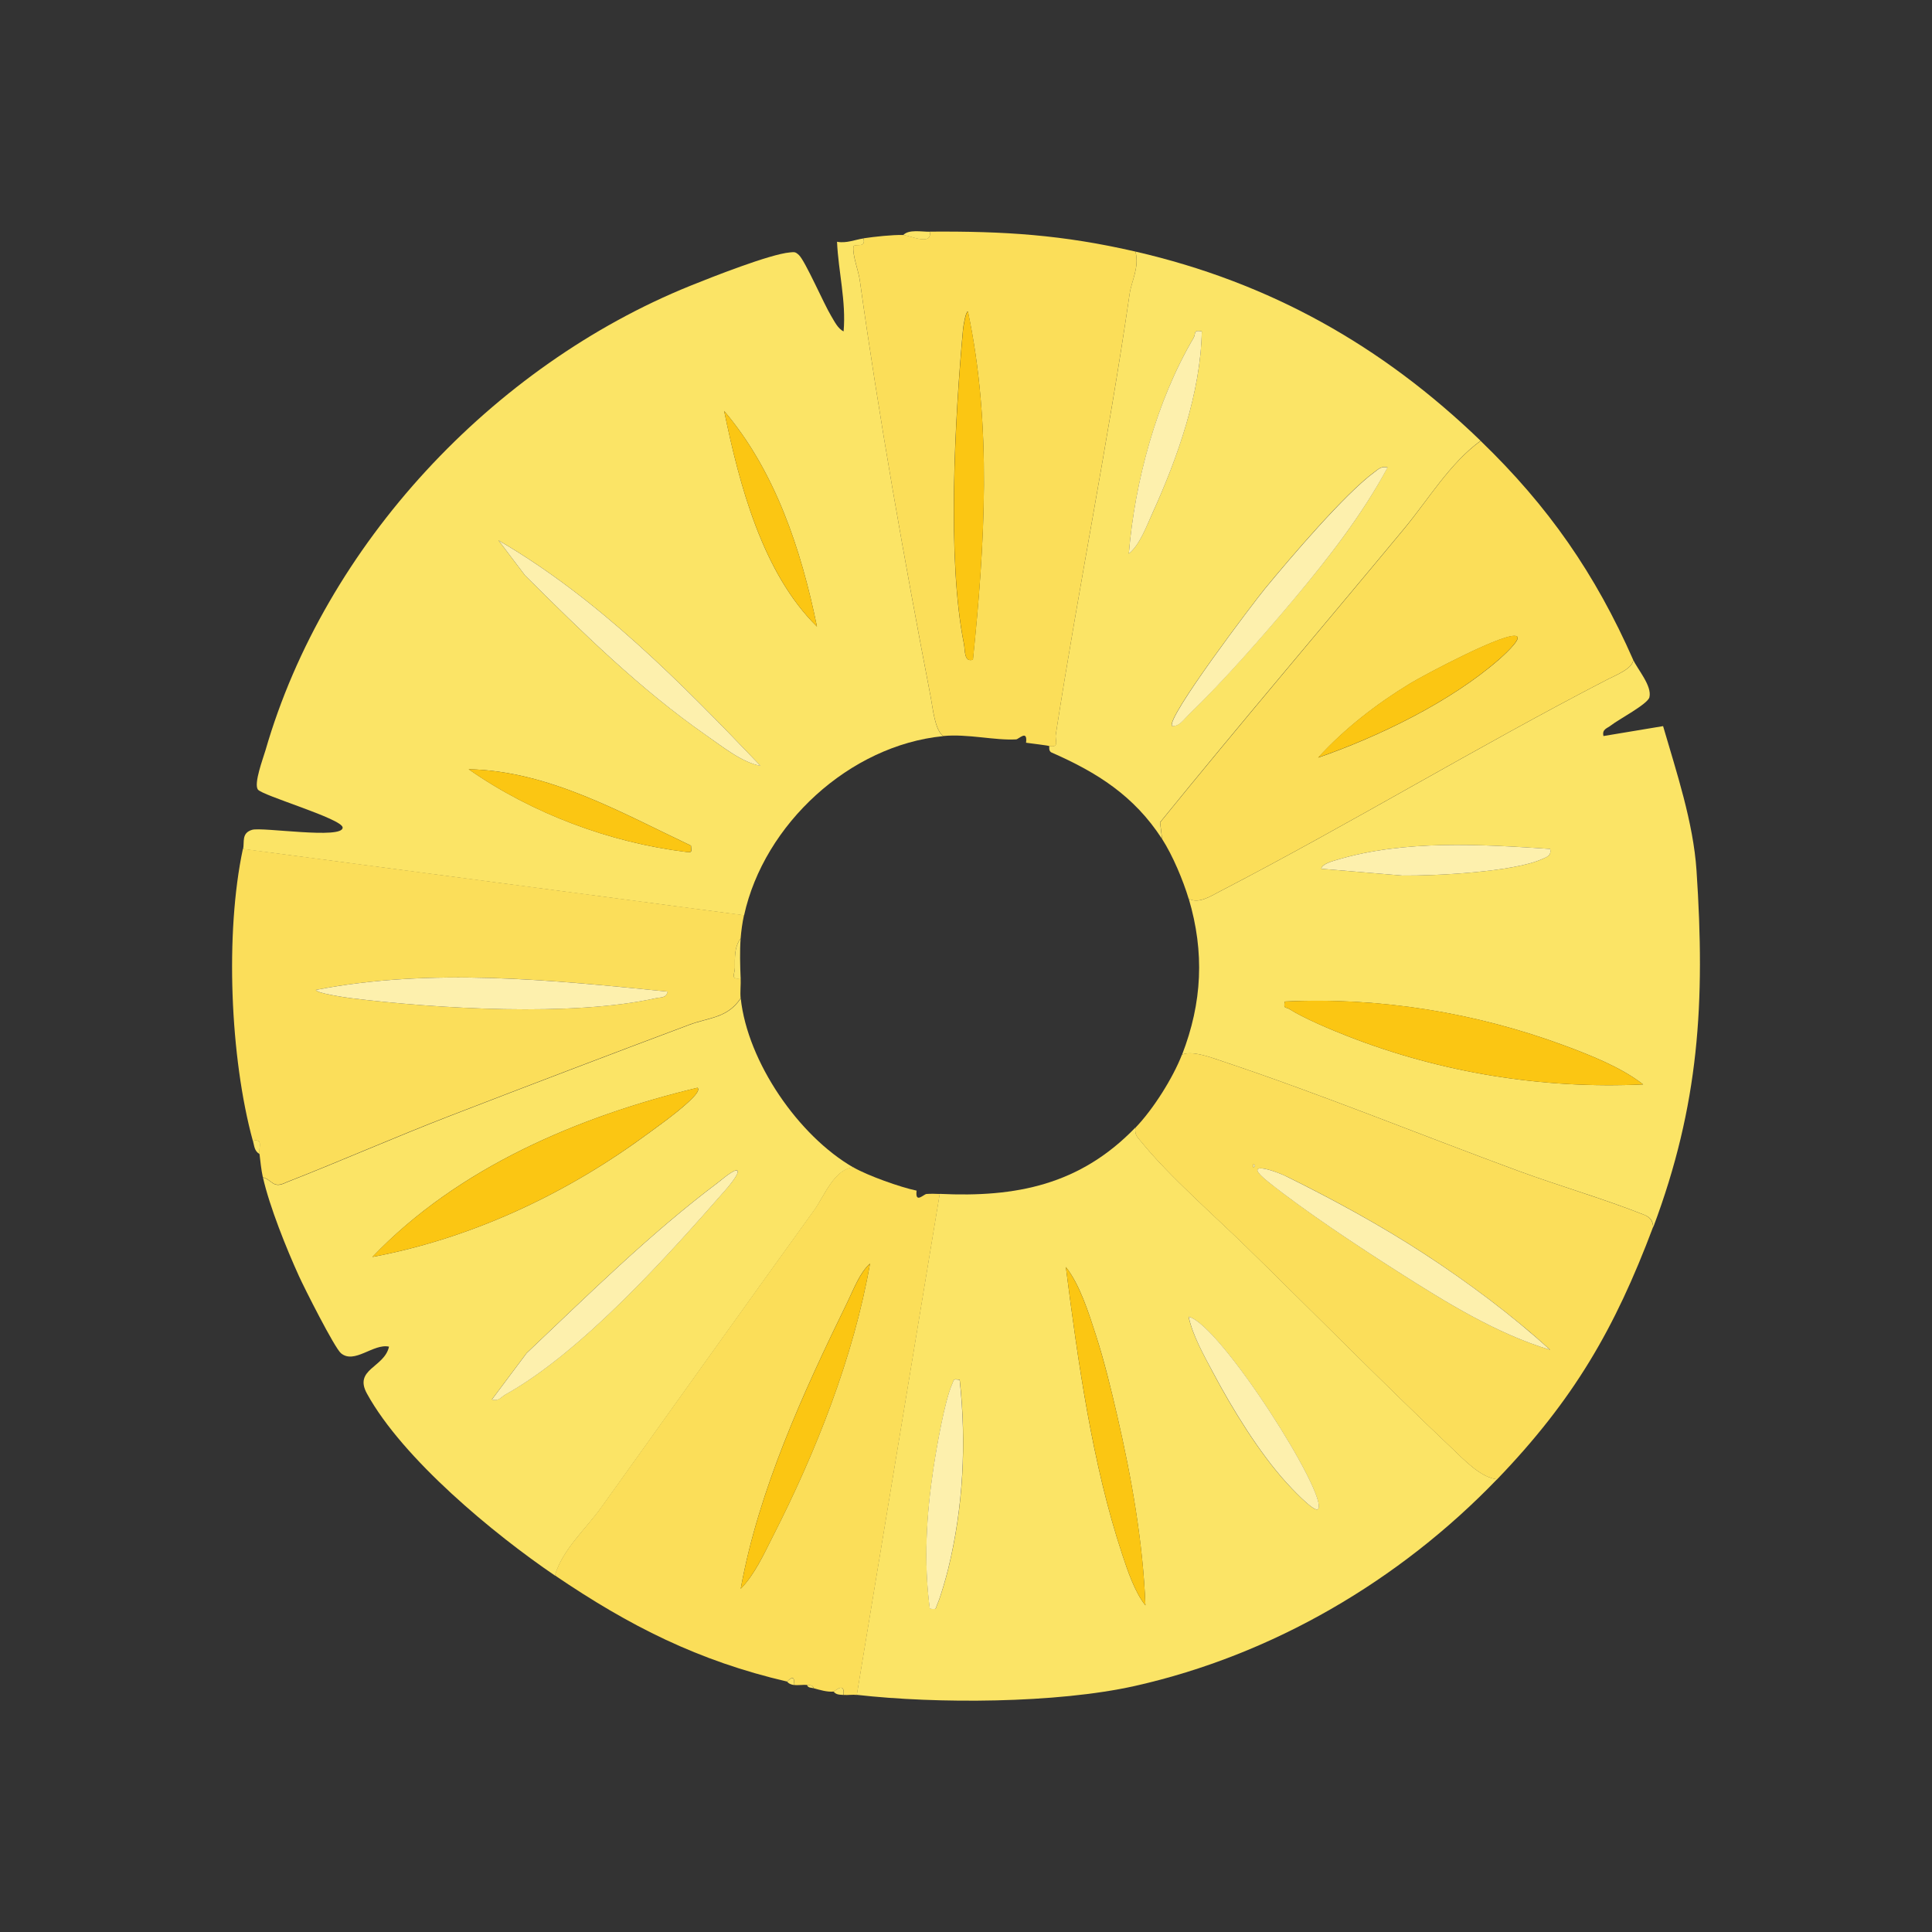 <?xml version="1.0" encoding="UTF-8"?>
<svg id="Layer_2" data-name="Layer 2" xmlns="http://www.w3.org/2000/svg" viewBox="0 0 185 185">
  <rect x="0" y="0" width="185" height="185" fill="#333333" stroke="none"/>
  <defs>
    <style>
      .cls-1 {
        fill: #fbc613;
      }

      .cls-2 {
        fill: none;
      }

      .cls-3 {
        fill: #fbde5a;
      }

      .cls-4 {
        fill: #fbe466;
      }

      .cls-5 {
        fill: #fbde59;
      }

      .cls-6 {
        fill: #fdf0ad;
      }
    </style>
  </defs>
  <g id="borxes">
    <rect class="cls-2" width="185" height="185"/>
  </g>
  <g id="flavours">
    <g>
      <path class="cls-4" d="M82.68,22.83c.29,1.03-.91.42-.96.8-.11.79.48,2.3.61,3.21,1.82,13.05,4.28,26.91,6.79,39.91.21,1.09.38,3.12,1.19,3.74-8.96.88-17.15,8.44-19.06,17.16l-47.97-6.35c.14-.67-.18-1.53.86-1.84.95-.29,8.71.94,8.67-.22-.03-.84-7.72-3.06-8.12-3.64s.49-2.94.73-3.75c5.7-19.72,21.74-36.82,40.67-44.48,2.06-.83,7.62-3.03,9.55-3.2.44-.04.51-.07.86.25.61.58,2.4,4.7,3.08,5.82.31.51.65,1.24,1.2,1.49.25-2.9-.5-5.7-.63-8.58.91.17,1.71-.2,2.54-.32ZM78.23,60c-1.5-7.33-3.99-14.88-8.89-20.65,1.45,7.02,3.66,15.51,8.89,20.65ZM72.83,73.34c-7.61-7.96-15.52-16.02-25.1-21.6l2.53,3.34c5.46,5.45,11.03,10.92,17.38,15.34,1.53,1.07,3.39,2.58,5.18,2.91ZM66.16,80.97c-6.73-3.18-13.64-7.16-21.28-7.31,6.03,4.22,13.5,7.02,20.84,7.92.63.08.46-.06.45-.61Z"/>
      <path class="cls-4" d="M108.73,107.97c-.12.73.24.97.62,1.44,2.51,3.11,7.01,7.07,10.01,10,6.52,6.37,12.98,12.93,19.58,19.18,1.18,1.11,2.84,2.92,4.42,3.05-9.34,9.7-21.47,16.83-34.69,19.8-7.51,1.68-18.98,1.72-26.63.85l7.94-47.97c7.3.35,13.43-.85,18.74-6.35ZM109.68,153.72c-.23-6.02-1.33-12.23-2.69-18.11-.59-2.56-1.25-5.29-2.06-7.79-.68-2.1-1.53-4.82-2.87-6.5,1.16,9.04,2.52,18.84,5.39,27.49.51,1.56,1.22,3.67,2.23,4.91ZM126.2,144.51c1.09-1.19-9.35-17.7-12.39-18.43.39,1.82,1.49,3.74,2.37,5.41,1.81,3.42,4.4,7.63,6.99,10.48.32.36,2.68,2.9,3.02,2.54ZM91.89,132.12c-.67-.1-.51-.03-.71.4-.72,1.6-1.5,6.14-1.79,8.05-.67,4.45-.95,8.98-.35,13.46.67.1.52.04.71-.4.33-.73.84-2.55,1.05-3.4,1.45-5.9,1.76-12.09,1.1-18.12Z"/>
      <path class="cls-4" d="M156.39,63.18c.4.9,1.82,2.49,1.55,3.59-.17.66-2.96,2.12-3.68,2.69-.38.3-.87.36-.72,1.02l5.71-.95c1.28,4.4,2.89,9.2,3.2,13.81.85,12.67.25,22.47-4.14,34.17-.04-.63-.28-.95-.88-1.19-3.93-1.56-8.12-2.76-12.01-4.19-9.34-3.44-18.87-7.34-28.28-10.48-1.04-.35-2.98-1.1-3.95-.66,1.93-4.98,2.16-9.8.64-14.93.97.51,2.07-.23,2.96-.69,12.6-6.53,24.55-13.8,37.18-20.33.74-.38,2.38-1.01,2.43-1.86ZM148.44,81.29c-6.64-.44-13.95-.89-20.4,1.04-.4.12-1.46.38-1.52.86l7.77.65c3.16.03,10.65-.34,13.38-1.58.48-.22.89-.32.77-.97ZM157.34,103.84c-2.1-1.64-5.05-2.8-7.55-3.73-8.52-3.15-17.67-4.64-26.76-4.21-.16.74.1.51.41.71,1.39.89,4.04,2,5.63,2.62,8.97,3.5,18.63,5.06,28.27,4.61Z"/>
      <path class="cls-4" d="M81.73,111.79c-1.84.14-2.83,2.79-3.73,4.05-6.84,9.49-13.63,19.02-20.42,28.51-1.46,2.04-3.72,4.03-4.44,6.52-5.86-3.98-14.57-11.18-18-17.42-1.3-2.36,1.67-2.49,2.11-4.5-1.49-.33-3.31,1.71-4.6.63-.62-.52-3.51-6.25-4.03-7.4-1.2-2.64-2.81-6.64-3.44-9.43.93.26.95,1.12,2.23.48,5.29-2.07,10.52-4.38,15.81-6.42,7.54-2.91,15.38-5.9,22.78-8.67,1.88-.71,3.67-.63,4.93-2.54.66,6.09,5.53,13.17,10.8,16.2ZM66.79,104.16c-11.36,2.72-22.97,7.66-31.13,16.2,9.24-1.73,18.12-5.83,25.7-11.31,1.34-.97,3.31-2.37,4.49-3.46.25-.24,1.27-1.12.95-1.43ZM70.61,112.1c-.24-.24-1.56.91-1.87,1.14-6.5,4.88-12.41,10.74-18.31,16.32l-3.33,4.45c.67.19.88-.25,1.28-.47,7.34-4.07,15.72-13.46,21.23-19.76.23-.26,1.23-1.46,1-1.69Z"/>
      <path class="cls-4" d="M141.77,42.21c-2.95,2.15-5,5.62-7.32,8.41-7.77,9.37-15.71,18.67-23.37,28.12l.19,1.59c-2.67-4.13-6.23-6.37-10.57-8.27-.33-.14-.2-.61-.23-.63,1.02.18.53-.52.63-1.11,2.18-14.09,5.01-28.01,7.07-42.19.18-1.24.95-2.53.56-4.04,12.86,2.96,23.6,9,33.04,18.11ZM115.08,31.73c-.85-.17-.55.21-.79.63-3.54,6.02-5.62,13.73-6.2,20.66,1.03-.82,1.7-2.65,2.28-3.92,2.4-5.3,4.6-11.52,4.71-17.37ZM132.88,44.75c-.62-.13-.85.14-1.29.46-2.84,2.08-8.07,8.24-10.46,11.14-1.01,1.23-9.55,12.48-8.9,13.17.7.05,1.15-.67,1.6-1.11,3.32-3.2,7.15-7.57,10.14-11.13,3.28-3.91,6.49-8.02,8.9-12.54Z"/>
      <path class="cls-3" d="M71.24,87.64c-.16.73-.26,1.48-.32,2.22-.62.83-.55,1.85-.55,2.81,0,.59-.48,1.16.55,1,.03.62-.06,1.31,0,1.91-1.26,1.91-3.04,1.83-4.93,2.54-7.4,2.77-15.24,5.76-22.78,8.67-5.3,2.04-10.52,4.35-15.81,6.42-1.28.64-1.3-.22-2.23-.48-.16-.73-.23-1.48-.32-2.22s.37-1.47-.64-1.27c-2.18-7.96-2.67-19.9-.95-27.96l47.97,6.35ZM63.93,94.95c-11.07-1.11-22.69-2.31-33.68-.16,0,.31,2.86.73,3.34.79,8.24,1.01,21.23,1.79,29.22,0,.45-.1.99.02,1.11-.63Z"/>
      <path class="cls-5" d="M81.73,111.79c1.38.79,4.46,1.89,6.04,2.22-.16,1.3.69.33.95.32.41-.03.86-.02,1.27,0l-7.94,47.97c-.41-.05-.85.03-1.27,0,.13-1.34-.86-.32-.95-.32-.65.05-1.29-.15-1.91-.32-.09-.31-.37-.29-.64-.32-.41-.03-.89.06-1.27,0,.11-.74-.11-.88-.64-.32-8.51-1.98-15.1-5.32-22.24-10.17.73-2.49,2.99-4.48,4.44-6.52,6.79-9.49,13.58-19.02,20.42-28.51.91-1.26,1.9-3.91,3.73-4.05ZM70.93,152.13c1.31-1.32,2.23-3.34,3.08-5.02,4.12-8.08,7.73-17.18,9.3-26.12-.99.88-1.58,2.49-2.17,3.7-4.21,8.62-8.49,17.96-10.21,27.43Z"/>
      <path class="cls-3" d="M158.29,117.5c-3.67,9.76-7.61,16.54-14.93,24.15-1.58-.14-3.24-1.94-4.42-3.05-6.6-6.25-13.06-12.81-19.58-19.18-3-2.93-7.5-6.89-10.01-10-.38-.47-.75-.72-.62-1.44,1.68-1.74,3.57-4.73,4.45-6.99.97-.45,2.91.31,3.95.66,9.41,3.14,18.94,7.04,28.28,10.48,3.89,1.43,8.08,2.64,12.01,4.19.59.24.83.56.88,1.19ZM120.01,111.47v.32c.21-.11.21-.21,0-.32ZM148.44,129.26c-3.6-3.29-7.86-6.46-11.97-9.15-4.21-2.75-8.77-5.24-13.22-7.43-1.42-.7-4.44-1.6-1.78.51,3.57,2.83,8.49,6.09,12.39,8.58,4.52,2.88,9.47,5.96,14.59,7.49Z"/>
      <path class="cls-5" d="M108.73,24.1c.38,1.51-.38,2.8-.56,4.04-2.07,14.18-4.89,28.1-7.07,42.19-.09.59.4,1.29-.63,1.11-.1-.06-1.83-.26-2.22-.32.16-1.3-.7-.33-.95-.32-2.03.12-4.64-.55-6.99-.32-.8-.62-.98-2.65-1.19-3.74-2.51-13-4.98-26.86-6.79-39.91-.13-.91-.71-2.42-.61-3.21.05-.38,1.25.23.96-.8,1.1-.16,2.73-.34,3.81-.32.57.01,2.8,1.1,2.54-.32,7.17-.05,12.7.3,19.7,1.91ZM93.16,63.18c1.14-11.03,1.84-22.47-.48-33.36-.22,0-.44,1.42-.47,1.75-.77,8.45-1.55,21.94.09,30.08.12.62,0,1.79.85,1.52Z"/>
      <path class="cls-5" d="M156.39,63.18c-.05.85-1.7,1.48-2.43,1.86-12.62,6.52-24.57,13.79-37.18,20.33-.89.46-1.99,1.2-2.96.69-.53-1.77-1.53-4.15-2.54-5.72l-.19-1.59c7.67-9.45,15.61-18.76,23.37-28.12,2.31-2.79,4.36-6.26,7.32-8.41,6.49,6.26,10.98,12.73,14.61,20.97ZM145.27,60.95c-.77-.65-8.96,3.72-10.26,4.51-3.23,1.97-6.24,4.3-8.79,7.09,5.8-2.01,12.65-5.33,17.3-9.38.26-.23,2.14-1.89,1.76-2.21Z"/>
      <path class="cls-4" d="M89.03,22.19c.26,1.42-1.98.33-2.54.32.53-.57,1.75-.31,2.54-.32Z"/>
      <path class="cls-4" d="M24.22,109.24c1.01-.2.54.5.64,1.27-.52-.3-.5-.78-.64-1.27Z"/>
      <path class="cls-4" d="M79.82,161.98c.09,0,1.08-1.02.95.32-.37-.03-.69,0-.95-.32Z"/>
      <path class="cls-4" d="M75.37,161.03c.53-.56.74-.42.64.32-.52-.09-.6-.31-.64-.32Z"/>
      <path class="cls-4" d="M77.91,161.66c-.25-.07-.52-.01-.64-.32.27.02.55,0,.64.32Z"/>
      <path class="cls-6" d="M72.83,73.34c-1.8-.34-3.65-1.85-5.18-2.91-6.35-4.42-11.92-9.9-17.38-15.34l-2.53-3.34c9.58,5.58,17.48,13.64,25.1,21.6Z"/>
      <path class="cls-1" d="M66.16,80.97c.01.54.18.68-.45.61-7.34-.9-14.8-3.69-20.84-7.92,7.64.15,14.56,4.13,21.28,7.31Z"/>
      <path class="cls-1" d="M78.23,60c-5.22-5.14-7.44-13.63-8.89-20.65,4.9,5.77,7.39,13.32,8.89,20.65Z"/>
      <path class="cls-1" d="M109.68,153.72c-1.01-1.24-1.72-3.36-2.23-4.91-2.86-8.65-4.23-18.46-5.39-27.49,1.33,1.68,2.19,4.4,2.87,6.5.8,2.5,1.47,5.23,2.06,7.79,1.36,5.88,2.47,12.09,2.69,18.11Z"/>
      <path class="cls-6" d="M91.89,132.12c.66,6.03.35,12.21-1.1,18.12-.21.85-.72,2.67-1.05,3.4-.19.44-.04.5-.71.4-.6-4.49-.32-9.01.35-13.46.29-1.91,1.07-6.45,1.79-8.05.2-.43.04-.5.71-.4Z"/>
      <path class="cls-6" d="M126.2,144.51c-.34.37-2.7-2.18-3.02-2.54-2.59-2.85-5.18-7.07-6.99-10.48-.89-1.67-1.98-3.58-2.37-5.41,3.04.72,13.48,17.24,12.39,18.43Z"/>
      <path class="cls-1" d="M157.34,103.84c-9.64.45-19.3-1.11-28.27-4.61-1.59-.62-4.24-1.72-5.63-2.62-.31-.2-.57.03-.41-.71,9.1-.44,18.24,1.06,26.76,4.21,2.5.93,5.45,2.09,7.55,3.73Z"/>
      <path class="cls-6" d="M148.44,81.29c.12.65-.29.76-.77.97-2.73,1.24-10.22,1.61-13.38,1.58l-7.77-.65c.06-.47,1.12-.74,1.52-.86,6.45-1.93,13.76-1.48,20.4-1.04Z"/>
      <path class="cls-1" d="M66.79,104.16c.32.31-.69,1.2-.95,1.43-1.18,1.09-3.14,2.48-4.49,3.46-7.58,5.48-16.45,9.58-25.7,11.31,8.17-8.53,19.77-13.48,31.13-16.2Z"/>
      <path class="cls-6" d="M70.61,112.1c.23.23-.78,1.43-1,1.69-5.5,6.29-13.88,15.68-21.23,19.76-.4.22-.61.66-1.28.47l3.33-4.45c5.9-5.58,11.81-11.44,18.31-16.32.31-.23,1.63-1.39,1.87-1.14Z"/>
      <path class="cls-6" d="M132.88,44.75c-2.42,4.51-5.62,8.62-8.9,12.54-2.99,3.56-6.82,7.94-10.14,11.13-.45.44-.9,1.16-1.6,1.11-.65-.69,7.89-11.95,8.9-13.17,2.39-2.9,7.63-9.06,10.46-11.14.43-.32.66-.59,1.29-.46Z"/>
      <path class="cls-6" d="M115.08,31.73c-.11,5.85-2.3,12.07-4.71,17.37-.57,1.26-1.24,3.1-2.28,3.92.57-6.93,2.65-14.64,6.2-20.66.24-.41-.06-.8.79-.63Z"/>
      <path class="cls-6" d="M63.93,94.95c-.13.64-.66.53-1.11.63-7.99,1.79-20.99,1.01-29.22,0-.48-.06-3.35-.48-3.34-.79,10.99-2.15,22.61-.94,33.68.16Z"/>
      <path class="cls-4" d="M70.92,93.68c-1.03.16-.55-.41-.55-1,0-.96-.07-1.98.55-2.81-.09,1.16-.05,2.64,0,3.81Z"/>
      <path class="cls-1" d="M70.93,152.13c1.72-9.47,6-18.81,10.21-27.43.59-1.21,1.19-2.82,2.17-3.7-1.57,8.94-5.18,18.04-9.3,26.12-.85,1.68-1.78,3.69-3.08,5.02Z"/>
      <path class="cls-6" d="M148.44,129.26c-5.12-1.53-10.07-4.61-14.59-7.49-3.9-2.49-8.82-5.74-12.39-8.58-2.66-2.11.37-1.21,1.78-.51,4.45,2.2,9.01,4.68,13.22,7.43,4.12,2.69,8.37,5.86,11.97,9.15Z"/>
      <path class="cls-6" d="M120.01,111.47c.21.11.21.21,0,.32v-.32Z"/>
      <path class="cls-1" d="M93.16,63.18c-.86.26-.73-.91-.85-1.52-1.64-8.14-.86-21.63-.09-30.08.03-.33.26-1.75.47-1.75,2.31,10.9,1.61,22.33.48,33.36Z"/>
      <path class="cls-1" d="M145.27,60.95c.38.32-1.49,1.98-1.76,2.21-4.65,4.06-11.5,7.37-17.3,9.38,2.55-2.79,5.56-5.12,8.79-7.09,1.3-.79,9.49-5.16,10.26-4.51Z"/>
    </g>
  </g>
</svg>
